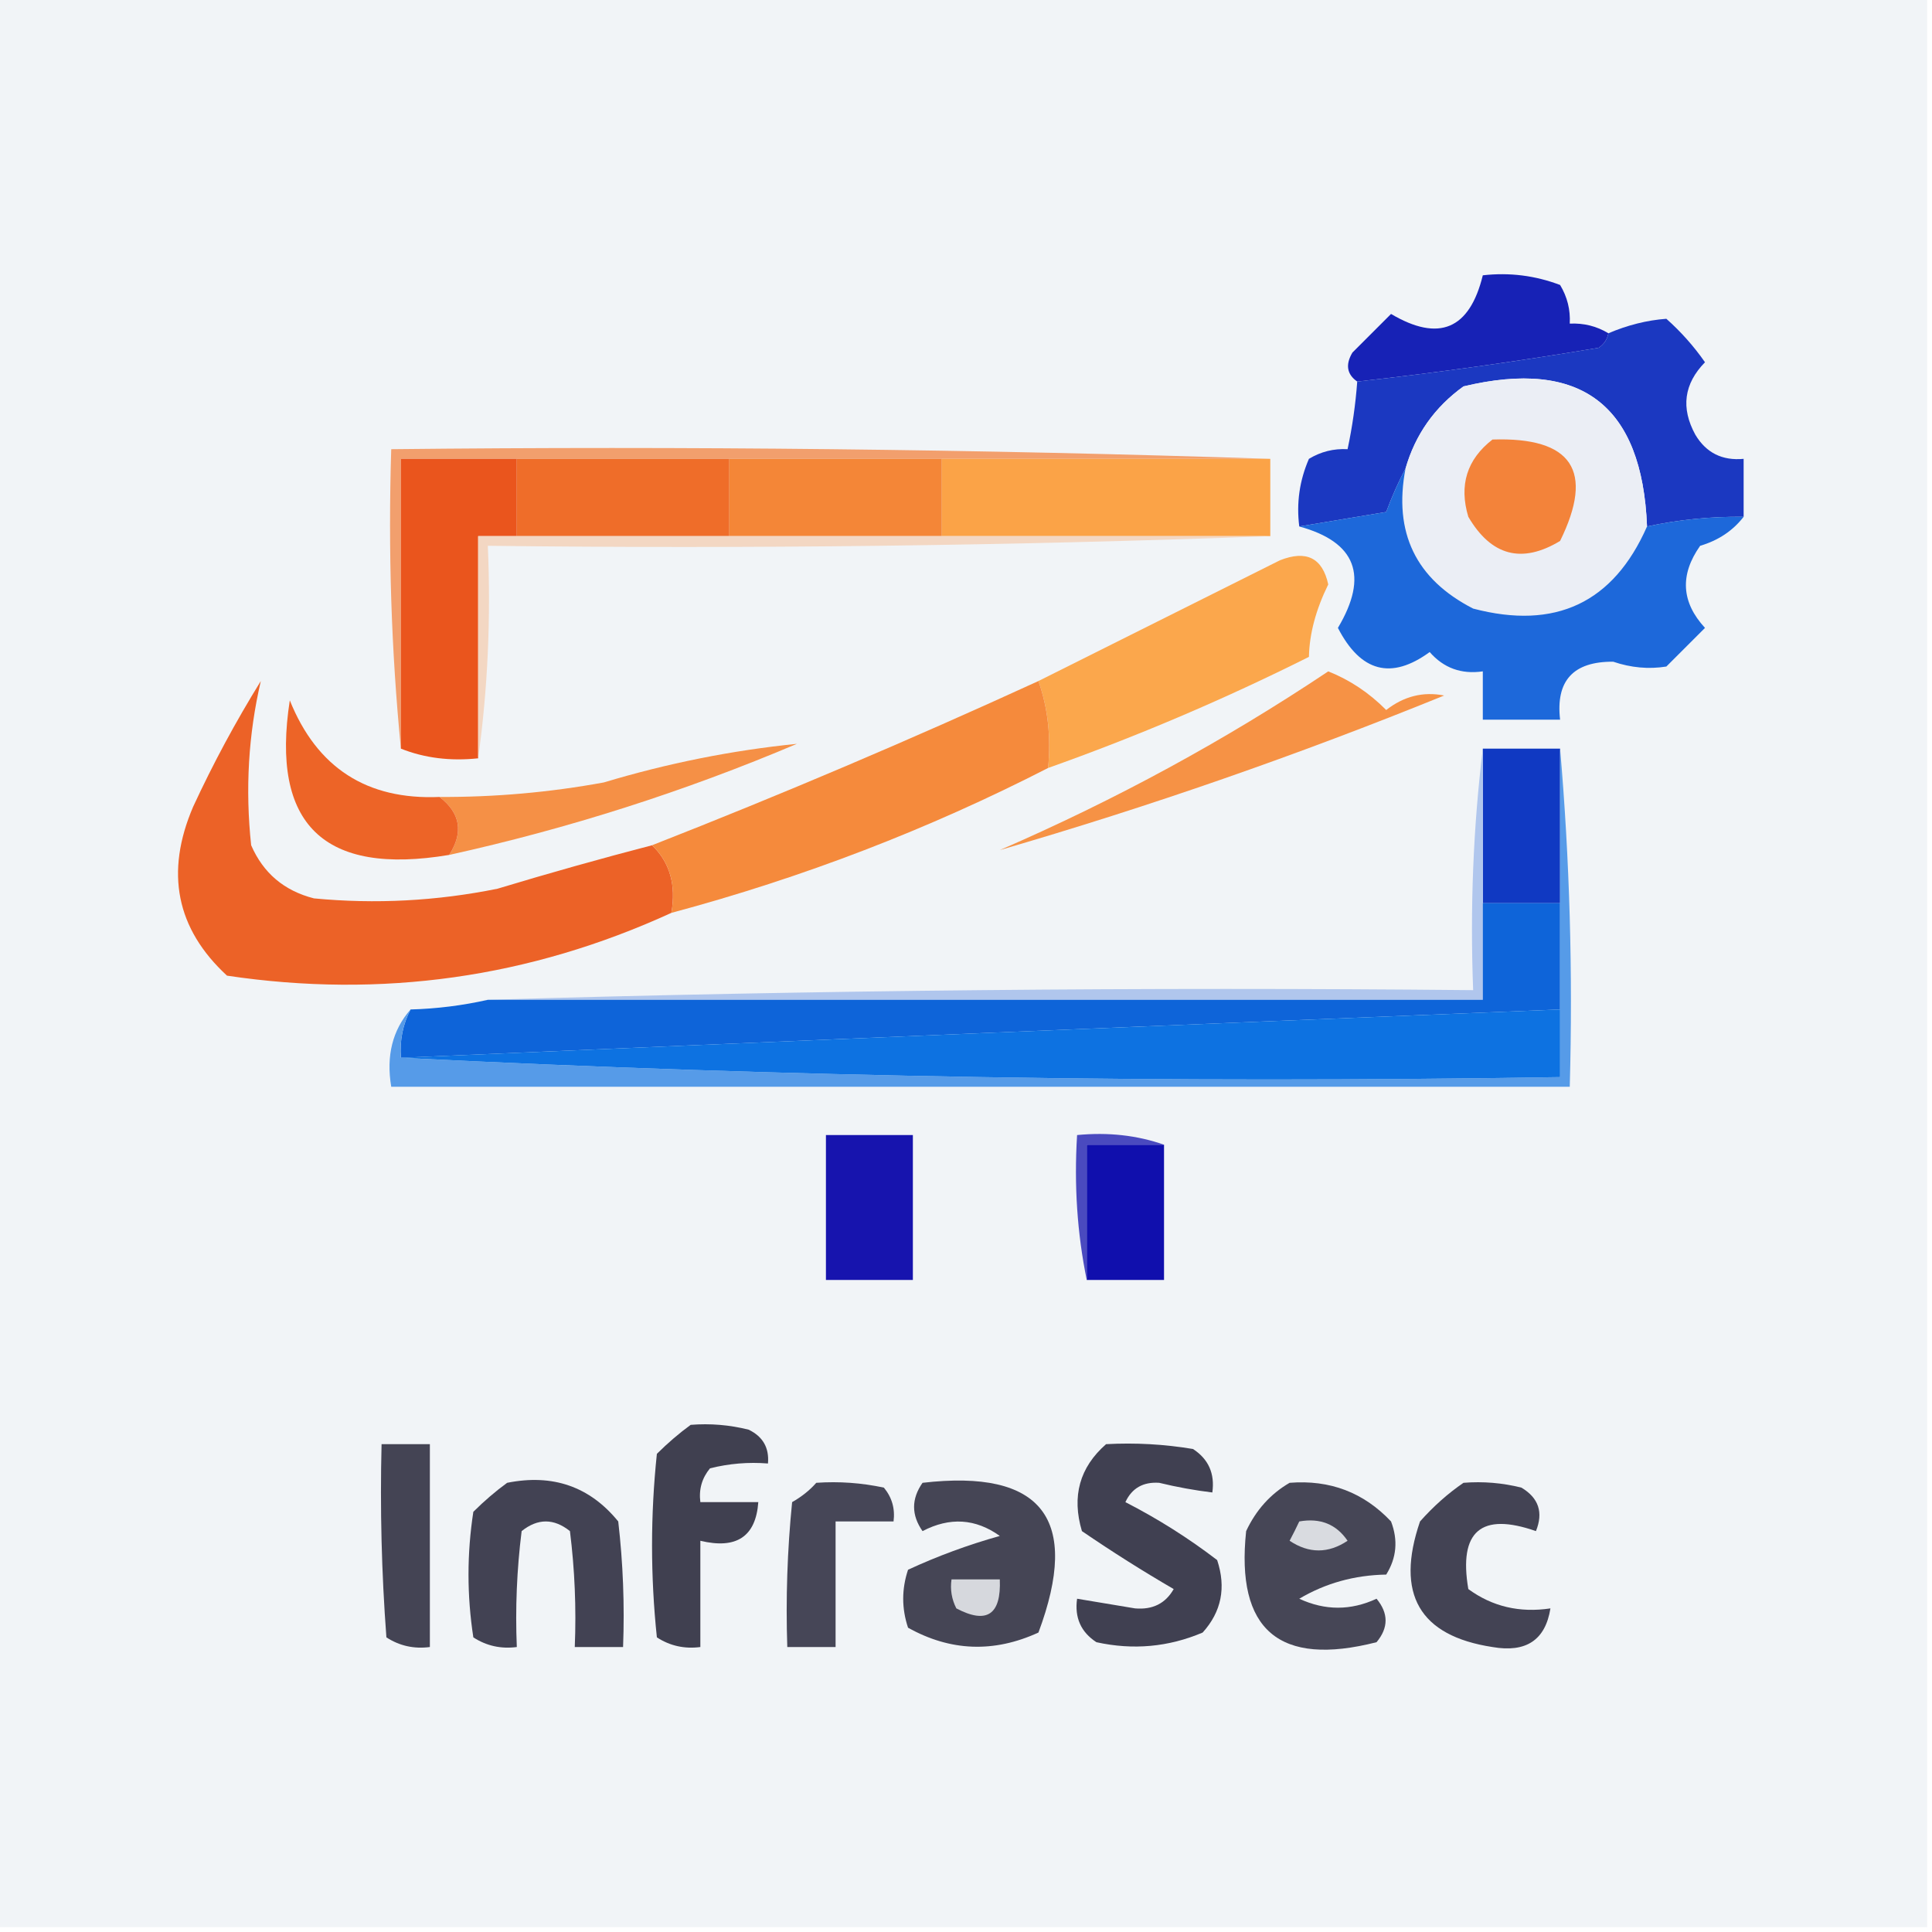 <?xml version="1.0" encoding="UTF-8"?>
<!DOCTYPE svg PUBLIC "-//W3C//DTD SVG 1.1//EN" "http://www.w3.org/Graphics/SVG/1.1/DTD/svg11.dtd">
<svg xmlns="http://www.w3.org/2000/svg" version="1.1" width="200px" height="200px" style="shape-rendering:geometricPrecision; text-rendering:geometricPrecision; image-rendering:optimizeQuality; fill-rule:evenodd; clip-rule:evenodd" xmlns:xlink="http://www.w3.org/1999/xlink">
<g><path style="opacity:1" fill="#f1f4f7" d="M -0.5,-0.5 C 66.167,-0.5 132.833,-0.5 199.5,-0.5C 199.5,66.167 199.5,132.833 199.5,199.5C 132.833,199.5 66.167,199.5 -0.5,199.5C -0.5,132.833 -0.5,66.167 -0.5,-0.5 Z"/></g>
<g><path style="opacity:1" fill="#1722b6" d="M 166.5,34.5 C 166.389,35.117 166.056,35.617 165.5,36C 157.189,37.401 148.856,38.568 140.5,39.5C 139.427,38.749 139.26,37.749 140,36.5C 141.333,35.167 142.667,33.833 144,32.5C 148.962,35.436 152.129,34.102 153.5,28.5C 156.247,28.187 158.914,28.52 161.5,29.5C 162.246,30.736 162.579,32.069 162.5,33.5C 163.959,33.433 165.292,33.766 166.5,34.5 Z"/></g>
<g><path style="opacity:1" fill="#1b38c1" d="M 180.5,53.5 C 177.119,53.459 173.786,53.793 170.5,54.5C 170.001,41.924 163.668,37.091 151.5,40C 148.51,42.153 146.51,44.987 145.5,48.5C 144.766,49.877 144.099,51.377 143.5,53C 140.487,53.502 137.487,54.002 134.5,54.5C 134.192,52.076 134.526,49.743 135.5,47.5C 136.736,46.754 138.07,46.421 139.5,46.5C 139.993,44.194 140.326,41.861 140.5,39.5C 148.856,38.568 157.189,37.401 165.5,36C 166.056,35.617 166.389,35.117 166.5,34.5C 168.494,33.65 170.494,33.15 172.5,33C 174.019,34.351 175.352,35.851 176.5,37.5C 174.318,39.734 173.985,42.234 175.5,45C 176.619,46.876 178.286,47.709 180.5,47.5C 180.5,49.5 180.5,51.5 180.5,53.5 Z"/></g>
<g><path style="opacity:1" fill="#ebeef5" d="M 170.5,54.5 C 167.017,62.406 161.017,65.24 152.5,63C 146.564,59.961 144.231,55.128 145.5,48.5C 146.51,44.987 148.51,42.153 151.5,40C 163.668,37.091 170.001,41.924 170.5,54.5 Z"/></g>
<g><path style="opacity:1" fill="#f29f6d" d="M 131.5,47.5 C 120.167,47.5 108.833,47.5 97.5,47.5C 90.167,47.5 82.833,47.5 75.5,47.5C 68.167,47.5 60.833,47.5 53.5,47.5C 49.5,47.5 45.5,47.5 41.5,47.5C 41.5,57.5 41.5,67.5 41.5,77.5C 40.506,67.347 40.172,57.014 40.5,46.5C 71.005,46.169 101.338,46.502 131.5,47.5 Z"/></g>
<g><path style="opacity:1" fill="#f3833a" d="M 154.5,45.5 C 162.744,45.228 165.078,48.728 161.5,56C 157.543,58.385 154.376,57.552 152,53.5C 151.018,50.225 151.851,47.559 154.5,45.5 Z"/></g>
<g><path style="opacity:1" fill="#ea551d" d="M 53.5,47.5 C 53.5,50.167 53.5,52.833 53.5,55.5C 52.167,55.5 50.833,55.5 49.5,55.5C 49.5,63.167 49.5,70.833 49.5,78.5C 46.615,78.806 43.948,78.473 41.5,77.5C 41.5,67.5 41.5,57.5 41.5,47.5C 45.5,47.5 49.5,47.5 53.5,47.5 Z"/></g>
<g><path style="opacity:1" fill="#ef6d29" d="M 53.5,47.5 C 60.833,47.5 68.167,47.5 75.5,47.5C 75.5,50.167 75.5,52.833 75.5,55.5C 68.167,55.5 60.833,55.5 53.5,55.5C 53.5,52.833 53.5,50.167 53.5,47.5 Z"/></g>
<g><path style="opacity:1" fill="#f48637" d="M 75.5,47.5 C 82.833,47.5 90.167,47.5 97.5,47.5C 97.5,50.167 97.5,52.833 97.5,55.5C 90.167,55.5 82.833,55.5 75.5,55.5C 75.5,52.833 75.5,50.167 75.5,47.5 Z"/></g>
<g><path style="opacity:1" fill="#fba347" d="M 97.5,47.5 C 108.833,47.5 120.167,47.5 131.5,47.5C 131.5,50.167 131.5,52.833 131.5,55.5C 120.167,55.5 108.833,55.5 97.5,55.5C 97.5,52.833 97.5,50.167 97.5,47.5 Z"/></g>
<g><path style="opacity:1" fill="#f3d7c3" d="M 53.5,55.5 C 60.833,55.5 68.167,55.5 75.5,55.5C 82.833,55.5 90.167,55.5 97.5,55.5C 108.833,55.5 120.167,55.5 131.5,55.5C 104.672,56.498 77.672,56.831 50.5,56.5C 50.825,64.019 50.492,71.352 49.5,78.5C 49.5,70.833 49.5,63.167 49.5,55.5C 50.833,55.5 52.167,55.5 53.5,55.5 Z"/></g>
<g><path style="opacity:1" fill="#1d68da" d="M 145.5,48.5 C 144.231,55.128 146.564,59.961 152.5,63C 161.017,65.24 167.017,62.406 170.5,54.5C 173.786,53.793 177.119,53.459 180.5,53.5C 179.378,54.947 177.878,55.947 176,56.5C 173.878,59.502 174.045,62.336 176.5,65C 175.167,66.333 173.833,67.667 172.5,69C 170.674,69.292 168.841,69.125 167,68.5C 162.867,68.469 161.034,70.469 161.5,74.5C 158.833,74.5 156.167,74.5 153.5,74.5C 153.5,72.833 153.5,71.167 153.5,69.5C 151.278,69.822 149.444,69.155 148,67.5C 144.021,70.404 140.855,69.57 138.5,65C 141.713,59.609 140.38,56.109 134.5,54.5C 137.487,54.002 140.487,53.502 143.5,53C 144.099,51.377 144.766,49.877 145.5,48.5 Z"/></g>
<g><path style="opacity:1" fill="#fba74c" d="M 108.5,79.5 C 108.81,76.287 108.477,73.287 107.5,70.5C 115.741,66.379 124.075,62.213 132.5,58C 135.237,56.92 136.904,57.754 137.5,60.5C 136.215,63.114 135.549,65.614 135.5,68C 126.699,72.403 117.699,76.236 108.5,79.5 Z"/></g>
<g><path style="opacity:1" fill="#ec6227" d="M 67.5,87.5 C 69.344,89.279 70.01,91.612 69.5,94.5C 54.833,101.218 39.5,103.385 23.5,101C 18.238,96.146 17.071,90.312 20,83.5C 22.064,79.039 24.398,74.706 27,70.5C 25.712,76.027 25.379,81.694 26,87.5C 27.251,90.381 29.417,92.214 32.5,93C 38.874,93.608 45.207,93.275 51.5,92C 56.822,90.392 62.155,88.892 67.5,87.5 Z"/></g>
<g><path style="opacity:1" fill="#f69245" d="M 137.5,69.5 C 139.736,70.389 141.736,71.722 143.5,73.5C 145.331,72.071 147.331,71.571 149.5,72C 134.334,78.165 119.001,83.498 103.5,88C 115.485,82.806 126.818,76.639 137.5,69.5 Z"/></g>
<g><path style="opacity:1" fill="#f59046" d="M 46.5,88.5 C 47.995,86.169 47.662,84.169 45.5,82.5C 51.21,82.529 56.877,82.029 62.5,81C 69.103,79.013 75.769,77.679 82.5,77C 70.842,81.942 58.842,85.775 46.5,88.5 Z"/></g>
<g><path style="opacity:1" fill="#ed6427" d="M 45.5,82.5 C 47.662,84.169 47.995,86.169 46.5,88.5C 33.512,90.678 28.012,85.344 30,72.5C 32.814,79.49 37.981,82.823 45.5,82.5 Z"/></g>
<g><path style="opacity:1" fill="#f58a3c" d="M 107.5,70.5 C 108.477,73.287 108.81,76.287 108.5,79.5C 96.111,85.852 83.111,90.852 69.5,94.5C 70.01,91.612 69.344,89.279 67.5,87.5C 80.909,82.245 94.242,76.578 107.5,70.5 Z"/></g>
<g><path style="opacity:1" fill="#1039c2" d="M 153.5,77.5 C 156.167,77.5 158.833,77.5 161.5,77.5C 161.5,82.833 161.5,88.167 161.5,93.5C 158.833,93.5 156.167,93.5 153.5,93.5C 153.5,88.167 153.5,82.833 153.5,77.5 Z"/></g>
<g><path style="opacity:1" fill="#b0c6ed" d="M 153.5,77.5 C 153.5,82.833 153.5,88.167 153.5,93.5C 153.5,96.833 153.5,100.167 153.5,103.5C 119.167,103.5 84.833,103.5 50.5,103.5C 84.329,102.502 118.329,102.168 152.5,102.5C 152.174,93.983 152.507,85.65 153.5,77.5 Z"/></g>
<g><path style="opacity:1" fill="#0e64d9" d="M 153.5,93.5 C 156.167,93.5 158.833,93.5 161.5,93.5C 161.5,97.167 161.5,100.833 161.5,104.5C 121.497,106.106 81.498,107.773 41.5,109.5C 41.366,107.708 41.699,106.042 42.5,104.5C 45.206,104.425 47.873,104.092 50.5,103.5C 84.833,103.5 119.167,103.5 153.5,103.5C 153.5,100.167 153.5,96.833 153.5,93.5 Z"/></g>
<g><path style="opacity:1" fill="#569be8" d="M 161.5,77.5 C 162.495,88.988 162.828,100.655 162.5,112.5C 121.833,112.5 81.167,112.5 40.5,112.5C 39.964,109.302 40.631,106.635 42.5,104.5C 41.699,106.042 41.366,107.708 41.5,109.5C 81.153,111.494 121.153,112.161 161.5,111.5C 161.5,109.167 161.5,106.833 161.5,104.5C 161.5,100.833 161.5,97.167 161.5,93.5C 161.5,88.167 161.5,82.833 161.5,77.5 Z"/></g>
<g><path style="opacity:1" fill="#0d72e1" d="M 161.5,104.5 C 161.5,106.833 161.5,109.167 161.5,111.5C 121.153,112.161 81.153,111.494 41.5,109.5C 81.498,107.773 121.497,106.106 161.5,104.5 Z"/></g>
<g><path style="opacity:1" fill="#1714ae" d="M 85.5,117.5 C 88.5,117.5 91.5,117.5 94.5,117.5C 94.5,122.5 94.5,127.5 94.5,132.5C 91.5,132.5 88.5,132.5 85.5,132.5C 85.5,127.5 85.5,122.5 85.5,117.5 Z"/></g>
<g><path style="opacity:1" fill="#4a4abf" d="M 120.5,118.5 C 117.833,118.5 115.167,118.5 112.5,118.5C 112.5,123.167 112.5,127.833 112.5,132.5C 111.513,127.695 111.179,122.695 111.5,117.5C 114.713,117.19 117.713,117.523 120.5,118.5 Z"/></g>
<g><path style="opacity:1" fill="#100fad" d="M 120.5,118.5 C 120.5,123.167 120.5,127.833 120.5,132.5C 117.833,132.5 115.167,132.5 112.5,132.5C 112.5,127.833 112.5,123.167 112.5,118.5C 115.167,118.5 117.833,118.5 120.5,118.5 Z"/></g>
<g><path style="opacity:1" fill="#404050" d="M 71.5,147.5 C 73.527,147.338 75.527,147.505 77.5,148C 78.973,148.71 79.64,149.876 79.5,151.5C 77.473,151.338 75.473,151.505 73.5,152C 72.663,153.011 72.33,154.178 72.5,155.5C 74.5,155.5 76.5,155.5 78.5,155.5C 78.241,159.068 76.241,160.401 72.5,159.5C 72.5,163.167 72.5,166.833 72.5,170.5C 70.856,170.714 69.356,170.38 68,169.5C 67.333,163.167 67.333,156.833 68,150.5C 69.145,149.364 70.312,148.364 71.5,147.5 Z"/></g>
<g><path style="opacity:1" fill="#444454" d="M 39.5,149.5 C 41.167,149.5 42.833,149.5 44.5,149.5C 44.5,156.5 44.5,163.5 44.5,170.5C 42.856,170.714 41.356,170.38 40,169.5C 39.5,162.842 39.334,156.175 39.5,149.5 Z"/></g>
<g><path style="opacity:1" fill="#404051" d="M 114.5,149.5 C 117.518,149.335 120.518,149.502 123.5,150C 125.107,151.049 125.773,152.549 125.5,154.5C 123.658,154.277 121.825,153.943 120,153.5C 118.338,153.388 117.171,154.054 116.5,155.5C 119.867,157.227 123.034,159.227 126,161.5C 126.944,164.347 126.444,166.847 124.5,169C 120.961,170.504 117.295,170.837 113.5,170C 111.893,168.951 111.227,167.451 111.5,165.5C 113.488,165.827 115.488,166.16 117.5,166.5C 119.319,166.658 120.652,165.991 121.5,164.5C 118.318,162.652 115.151,160.652 112,158.5C 110.927,154.9 111.76,151.9 114.5,149.5 Z"/></g>
<g><path style="opacity:1" fill="#424253" d="M 52.5,153.5 C 57.222,152.553 61.056,153.886 64,157.5C 64.499,161.821 64.666,166.154 64.5,170.5C 62.833,170.5 61.167,170.5 59.5,170.5C 59.666,166.486 59.499,162.486 59,158.5C 57.333,157.167 55.667,157.167 54,158.5C 53.501,162.486 53.334,166.486 53.5,170.5C 51.856,170.714 50.356,170.38 49,169.5C 48.333,165.167 48.333,160.833 49,156.5C 50.145,155.364 51.312,154.364 52.5,153.5 Z"/></g>
<g><path style="opacity:1" fill="#464657" d="M 84.5,153.5 C 86.857,153.337 89.19,153.503 91.5,154C 92.337,155.011 92.67,156.178 92.5,157.5C 90.5,157.5 88.5,157.5 86.5,157.5C 86.5,161.833 86.5,166.167 86.5,170.5C 84.833,170.5 83.167,170.5 81.5,170.5C 81.334,165.489 81.501,160.489 82,155.5C 82.995,154.934 83.828,154.267 84.5,153.5 Z"/></g>
<g><path style="opacity:1" fill="#454555" d="M 95.5,153.5 C 107.889,152.063 111.889,157.229 107.5,169C 102.889,171.116 98.389,170.949 94,168.5C 93.333,166.5 93.333,164.5 94,162.5C 97.055,161.086 100.222,159.919 103.5,159C 100.986,157.196 98.319,157.03 95.5,158.5C 94.334,156.833 94.334,155.166 95.5,153.5 Z"/></g>
<g><path style="opacity:1" fill="#464656" d="M 133.5,153.5 C 137.676,153.168 141.176,154.502 144,157.5C 144.743,159.441 144.576,161.274 143.5,163C 140.22,163.056 137.22,163.889 134.5,165.5C 137.168,166.738 139.834,166.738 142.5,165.5C 143.747,167.006 143.747,168.506 142.5,170C 132.415,172.576 127.915,168.743 129,158.5C 130.025,156.313 131.525,154.646 133.5,153.5 Z"/></g>
<g><path style="opacity:1" fill="#434354" d="M 151.5,153.5 C 153.527,153.338 155.527,153.505 157.5,154C 159.283,155.067 159.783,156.567 159,158.5C 153.317,156.514 150.984,158.514 152,164.5C 154.481,166.314 157.315,166.98 160.5,166.5C 159.981,169.775 157.981,171.108 154.5,170.5C 146.931,169.342 144.431,165.008 147,157.5C 148.397,155.93 149.897,154.596 151.5,153.5 Z"/></g>
<g><path style="opacity:1" fill="#d9dbe0" d="M 134.5,157.5 C 136.665,157.116 138.332,157.783 139.5,159.5C 137.5,160.833 135.5,160.833 133.5,159.5C 133.863,158.817 134.196,158.15 134.5,157.5 Z"/></g>
<g><path style="opacity:1" fill="#d6d8dd" d="M 98.5,163.5 C 100.167,163.5 101.833,163.5 103.5,163.5C 103.65,167.161 102.15,168.161 99,166.5C 98.517,165.552 98.35,164.552 98.5,163.5 Z"/></g>
</svg>
